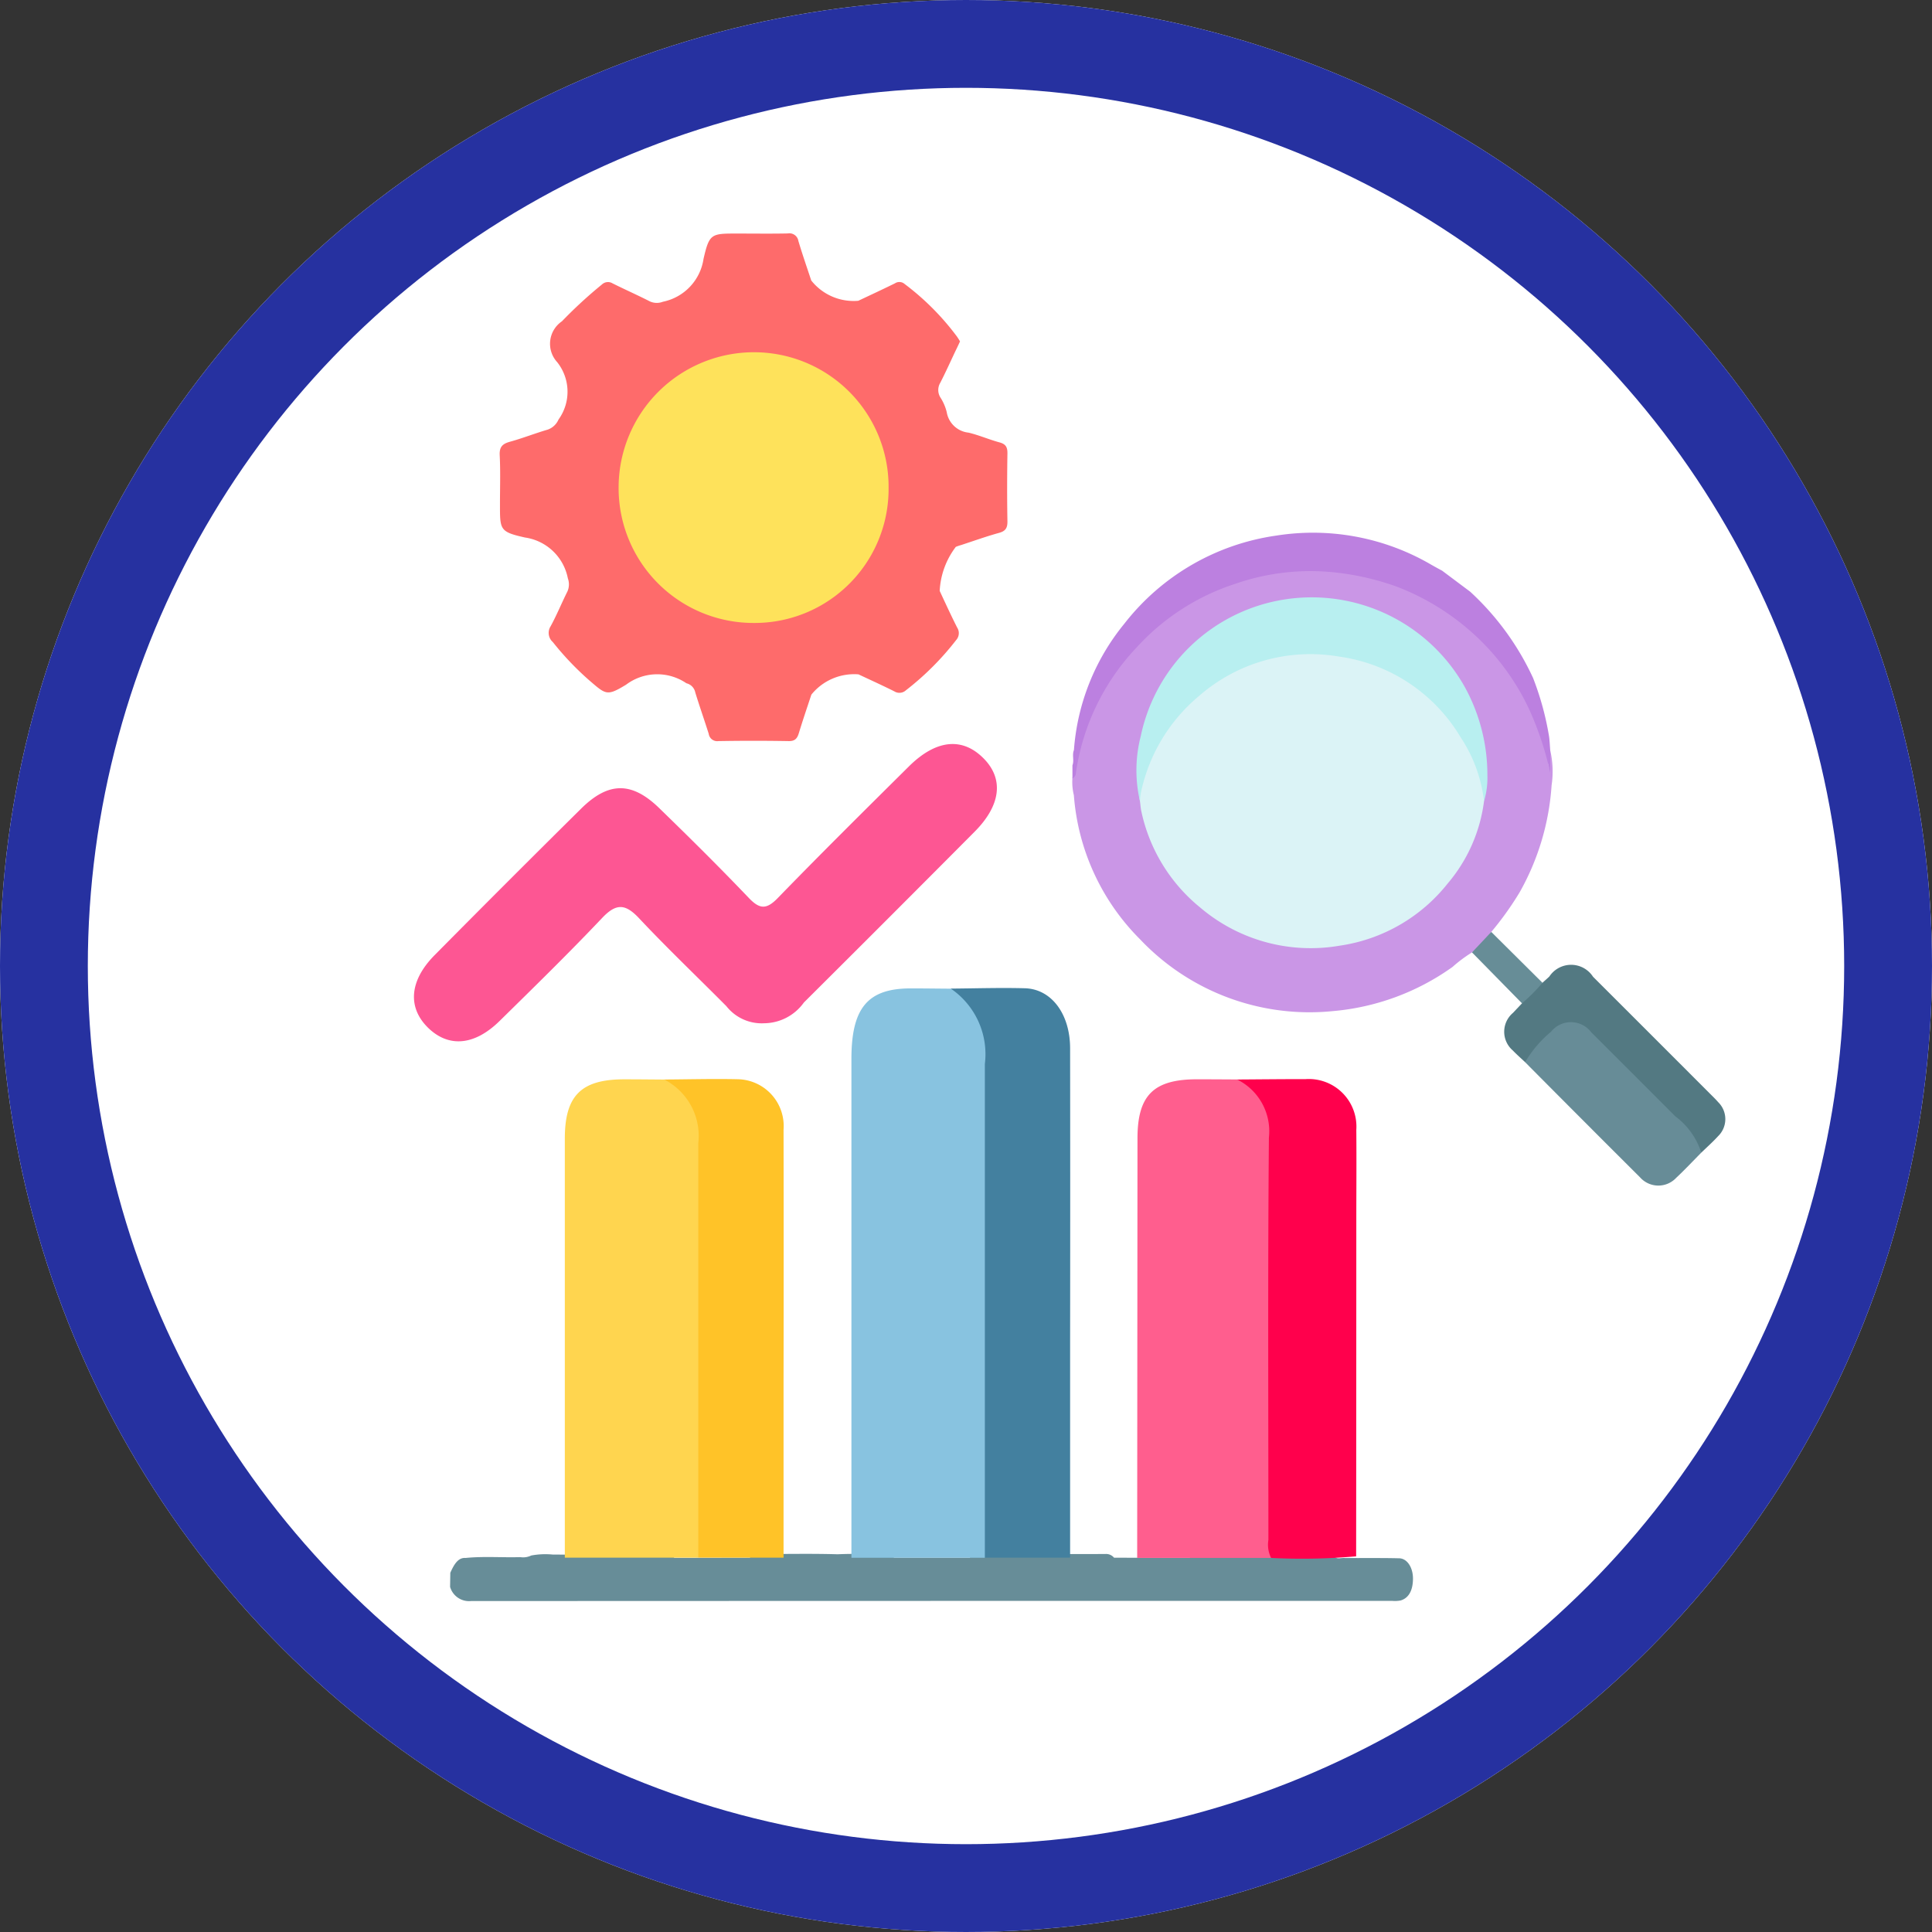 <svg xmlns="http://www.w3.org/2000/svg" width="88" height="88" viewBox="0 0 88 88">
  <rect x="0" y="0" width="88" height="88" fill="#333333" stroke="none"/>
  <g id="Grupo_120568" data-name="Grupo 120568" transform="translate(-495 -1426)">
    <g id="Elipse_6757" data-name="Elipse 6757" transform="translate(495 1426)" fill="#fff" stroke="#2631a0" stroke-width="4">
      <circle cx="44" cy="44" r="44" stroke="none"/>
      <circle cx="44" cy="44" r="42" fill="none"/>
    </g>
    <g id="Grupo_118957" data-name="Grupo 118957" transform="translate(513.854 1436.634)">
      <path id="Trazado_168281" data-name="Trazado 168281" d="M-5687.652,3408.245c.166-.375.354-.7.691-.676.831-.083,1.663-.014,2.495-.038a.838.838,0,0,0,.5-.074,3.5,3.5,0,0,1,.981-.043c1.625.013,3.25-.035,4.875-.029.227,0,.459-.041.662.178l3.438-.007a.493.493,0,0,1,.447-.165c1.184,0,2.367-.025,3.552.01.708-.032,1.417-.011,2.125-.01a.515.515,0,0,1,.446.164l3.449,0a.374.374,0,0,1,.15-.114c2.006-.053,4.014-.047,6.021-.052a.467.467,0,0,1,.4.168l3.438.01a.523.523,0,0,1,.486-.181c1.168,0,2.336-.025,3.5.013.736-.025,1.473,0,2.21-.009a.475.475,0,0,1,.371.1c.143.148.3.078.458.08.842.009,1.684-.007,2.526.014.367.009.634.428.627.944-.007.555-.216.877-.566.978a1.389,1.389,0,0,1-.385.017q-20.977,0-41.954.009a.9.9,0,0,1-.953-.645Z" transform="translate(5689.309 -3347.24)" fill="#678d98"/>
      <path id="Trazado_168282" data-name="Trazado 168282" d="M-5576.919,3274.66a4.265,4.265,0,0,1,.066,1.609,11.44,11.44,0,0,1-1.456,4.873,14.183,14.183,0,0,1-1.292,1.805,1.724,1.724,0,0,1-.878.933,6.329,6.329,0,0,0-.887.661,11,11,0,0,1-5.488,2.015,10.619,10.619,0,0,1-8.738-3.268,10.374,10.374,0,0,1-3.021-6.569,2.518,2.518,0,0,1-.067-.765,15.444,15.444,0,0,1,.361-1.715,10.885,10.885,0,0,1,4.989-6.327,10.609,10.609,0,0,1,5.742-1.519,10.856,10.856,0,0,1,6.872,2.561,10.845,10.845,0,0,1,3.579,5.544,2.715,2.715,0,0,1,.114.5c.015.171.029.342.054.49C-5576.962,3275.228-5577.131,3274.933-5576.919,3274.66Z" transform="translate(5628.672 -3251.132)" fill="#ca96e6"/>
      <path id="Trazado_168283" data-name="Trazado 168283" d="M-5665.186,3361.27h-6.08v-19.088c0-1.96.746-2.7,2.714-2.7.605,0,1.211.007,1.816.011a2.014,2.014,0,0,1,1.609,1.664,5.193,5.193,0,0,1,.146,1.351q0,8.889,0,17.776C-5664.984,3360.621-5664.915,3360.983-5665.186,3361.27Z" transform="translate(5678.139 -3300.955)" fill="#ffd54f"/>
      <path id="Trazado_168284" data-name="Trazado 168284" d="M-5583.268,3361.286l-6.1,0q.007-9.555.014-19.11c0-1.966.735-2.693,2.719-2.692.606,0,1.212.005,1.818.008a2.026,2.026,0,0,1,1.623,2.255q.014,7.4,0,14.809,0,2.013,0,4.026A1.421,1.421,0,0,1-5583.268,3361.286Z" transform="translate(5622.311 -3300.958)" fill="#ff5e8e"/>
      <path id="Trazado_168285" data-name="Trazado 168285" d="M-5573.524,3361.266a1.348,1.348,0,0,1-.123-.821c0-6.108-.03-12.217.023-18.325a2.627,2.627,0,0,0-1.447-2.646c1.039-.006,2.078-.019,3.117-.017a2.167,2.167,0,0,1,2.311,2.313c.013,1.407,0,2.814,0,4.223q0,7.6-.008,15.2A28.13,28.13,0,0,1-5573.524,3361.266Z" transform="translate(5612.567 -3300.938)" fill="#ff004c"/>
      <path id="Trazado_168286" data-name="Trazado 168286" d="M-5581.8,3263.006l1.275.955a12.384,12.384,0,0,1,2.865,3.933,13.292,13.292,0,0,1,.73,2.678c.025.2.034.4.049.6v1.028a14.526,14.526,0,0,0-.958-2.882,10.825,10.825,0,0,0-2.712-3.594,11.078,11.078,0,0,0-3.361-2.009,12.186,12.186,0,0,0-2.824-.638,10.433,10.433,0,0,0-4.461.514,10.419,10.419,0,0,0-4.526,2.912,10.458,10.458,0,0,0-2.758,5.686.312.312,0,0,1-.162.279q0-.3,0-.6c.088-.225-.026-.47.068-.695a10.262,10.262,0,0,1,2.3-5.76,10.67,10.67,0,0,1,6.922-4.009,10.686,10.686,0,0,1,7.065,1.333C-5582.128,3262.828-5581.965,3262.917-5581.8,3263.006Z" transform="translate(5628.637 -3247.643)" fill="#bc80e0"/>
      <path id="Trazado_168287" data-name="Trazado 168287" d="M-5655.484,3361.245q0-9.446,0-18.892a2.881,2.881,0,0,0-1.554-2.887c1.126-.006,2.253-.038,3.378-.012a2.133,2.133,0,0,1,2.059,2.3q.01,5.685,0,11.37,0,4.062,0,8.122Z" transform="translate(5668.437 -3300.93)" fill="#ffc328"/>
      <path id="Trazado_168288" data-name="Trazado 168288" d="M-5624.182,3352.4h-6.079q0-11.36,0-22.719c0-2.333.746-3.217,2.714-3.215.605,0,1.211.009,1.816.013a2.255,2.255,0,0,1,1.609,1.981,7.333,7.333,0,0,1,.146,1.607q0,10.579,0,21.158A1.758,1.758,0,0,1-5624.182,3352.4Z" transform="translate(5650.188 -3292.08)" fill="#88c3e0"/>
      <path id="Trazado_168289" data-name="Trazado 168289" d="M-5614.48,3352.366q0-11.243,0-22.485a3.614,3.614,0,0,0-1.553-3.435c1.125-.008,2.252-.046,3.377-.015,1.211.034,2.057,1.173,2.059,2.733q.009,6.768,0,13.534,0,4.833,0,9.667Z" transform="translate(5640.485 -3292.051)" fill="#43809f"/>
      <path id="Trazado_168290" data-name="Trazado 168290" d="M-5525.846,3337.032c-.381.384-.751.781-1.146,1.15a1.113,1.113,0,0,1-1.646-.027q-2.625-2.615-5.236-5.246a.652.652,0,0,1,.127-.4,5.369,5.369,0,0,1,1.335-1.318,1.175,1.175,0,0,1,1.56.225c.788.768,1.56,1.554,2.338,2.332q1.107,1.107,2.215,2.214A1.386,1.386,0,0,1-5525.846,3337.032Z" transform="translate(5584.484 -3295.165)" fill="#678c97"/>
      <path id="Trazado_168291" data-name="Trazado 168291" d="M-5527.881,3331.656a3.33,3.33,0,0,0-1.192-1.662q-1.907-1.912-3.819-3.819a1.161,1.161,0,0,0-1.833-.028,5.335,5.335,0,0,0-1.182,1.386c-.187-.176-.381-.346-.559-.531a1.124,1.124,0,0,1,.006-1.712l.412-.436a2.4,2.4,0,0,1,.932-.935c.105-.1.214-.188.315-.288a1.188,1.188,0,0,1,1.988.012q2.646,2.641,5.287,5.286c.141.142.287.28.418.431a1.081,1.081,0,0,1-.009,1.546C-5527.356,3331.169-5527.625,3331.406-5527.881,3331.656Z" transform="translate(5586.519 -3289.788)" fill="#537982"/>
      <path id="Trazado_168292" data-name="Trazado 168292" d="M-5538.257,3320.713a7.919,7.919,0,0,1-.932.936l-2.277-2.319.878-.933Z" transform="translate(5589.66 -3286.583)" fill="#678d97"/>
      <path id="Trazado_168293" data-name="Trazado 168293" d="M-5573.368,3285.115a7.18,7.18,0,0,1-1.659,3.75,7.675,7.675,0,0,1-4.9,2.825,7.766,7.766,0,0,1-6.368-1.735,7.709,7.709,0,0,1-2.68-4.376c-.036-.151-.043-.31-.064-.464a2.353,2.353,0,0,1,.154-1.258,7.928,7.928,0,0,1,6.424-5.434,7.834,7.834,0,0,1,6.458,1.786,8.13,8.13,0,0,1,2.467,3.606A2.559,2.559,0,0,1-5573.368,3285.115Z" transform="translate(5622.109 -3259.252)" fill="#dbf3f6"/>
      <path id="Trazado_168294" data-name="Trazado 168294" d="M-5573.655,3279.811a6.607,6.607,0,0,0-1.062-2.909,7.673,7.673,0,0,0-5.562-3.685,7.7,7.7,0,0,0-6.343,1.786,7.839,7.839,0,0,0-2.646,4.342,2.862,2.862,0,0,0-.057.466,6.209,6.209,0,0,1,.033-2.959,7.942,7.942,0,0,1,6.543-6.232,7.993,7.993,0,0,1,8.223,3.994,8.306,8.306,0,0,1,1.025,4.023A3.686,3.686,0,0,1-5573.655,3279.811Z" transform="translate(5622.396 -3253.948)" fill="#b8eff0"/>
      <path id="Trazado_168295" data-name="Trazado 168295" d="M-5676.9,3304.227a2.049,2.049,0,0,1-1.725-.779c-1.323-1.334-2.687-2.63-3.973-4-.624-.665-1.04-.7-1.687-.015-1.516,1.6-3.1,3.148-4.674,4.695-1.134,1.112-2.3,1.212-3.227.329-.971-.929-.888-2.159.272-3.332q3.322-3.357,6.679-6.679c1.243-1.226,2.3-1.23,3.544-.026,1.382,1.342,2.753,2.7,4.082,4.092.5.526.807.545,1.326.011,1.963-2.023,3.968-4.006,5.969-5.992,1.25-1.24,2.456-1.349,3.429-.344.9.929.758,2.12-.436,3.319q-3.877,3.9-7.774,7.777A2.249,2.249,0,0,1-5676.9,3304.227Z" transform="translate(5692.856 -3268.253)" fill="#fd5693"/>
      <path id="Trazado_168296" data-name="Trazado 168296" d="M-5659.609,3223.377c-.07.151-.132.287-.2.422-.232.489-.453.983-.7,1.463a.641.641,0,0,0,.012.675,2.214,2.214,0,0,1,.283.659,1.123,1.123,0,0,0,.992.935c.48.113.938.317,1.416.445.292.079.362.23.357.514-.016,1.022-.018,2.045,0,3.068.006.305-.075.455-.381.539-.579.159-1.144.364-1.715.55a2.344,2.344,0,0,0-.255.087,3.6,3.6,0,0,0-.734,2.006c.259.559.517,1.118.794,1.668a.467.467,0,0,1-.043.569,12.831,12.831,0,0,1-2.29,2.29.438.438,0,0,1-.532.046c-.538-.269-1.084-.516-1.628-.772a2.508,2.508,0,0,0-2.146.923c-.193.584-.392,1.167-.571,1.756-.075.245-.178.366-.465.361q-1.6-.028-3.2,0a.39.39,0,0,1-.44-.333c-.2-.631-.419-1.253-.613-1.885a.536.536,0,0,0-.371-.407.159.159,0,0,1-.042-.016,2.359,2.359,0,0,0-2.738.072c-.881.534-.915.456-1.694-.213a13.387,13.387,0,0,1-1.643-1.729.557.557,0,0,1-.1-.719c.281-.513.5-1.057.764-1.582a.8.8,0,0,0,.021-.6,2.326,2.326,0,0,0-1.952-1.861c-1.16-.26-1.14-.351-1.14-1.535,0-.737.026-1.476-.012-2.21-.019-.381.123-.522.465-.617.578-.159,1.139-.382,1.714-.55a.839.839,0,0,0,.5-.462,2.161,2.161,0,0,0-.064-2.617,1.238,1.238,0,0,1,.219-1.857,20.7,20.7,0,0,1,1.822-1.677.4.4,0,0,1,.483-.052c.564.282,1.142.536,1.7.822a.753.753,0,0,0,.59.017,2.345,2.345,0,0,0,1.855-1.955c.269-1.172.357-1.152,1.581-1.152.752,0,1.5.011,2.256-.005a.414.414,0,0,1,.483.342c.179.6.387,1.2.586,1.8a2.46,2.46,0,0,0,2.144.925c.557-.263,1.115-.522,1.668-.794a.365.365,0,0,1,.445.032,11.805,11.805,0,0,1,2.378,2.389A2.424,2.424,0,0,1-5659.609,3223.377Z" transform="translate(5684.482 -3218.459)" fill="#fe6b6b"/>
      <path id="Trazado_168297" data-name="Trazado 168297" d="M-5651.275,3241.657a6.1,6.1,0,0,1-6.137,6.129,6.144,6.144,0,0,1-6.16-6.206,6.166,6.166,0,0,1,6.191-6.125A6.13,6.13,0,0,1-5651.275,3241.657Z" transform="translate(5672.895 -3230.045)" fill="#fee25b"/>
    </g>
  </g>
</svg>
